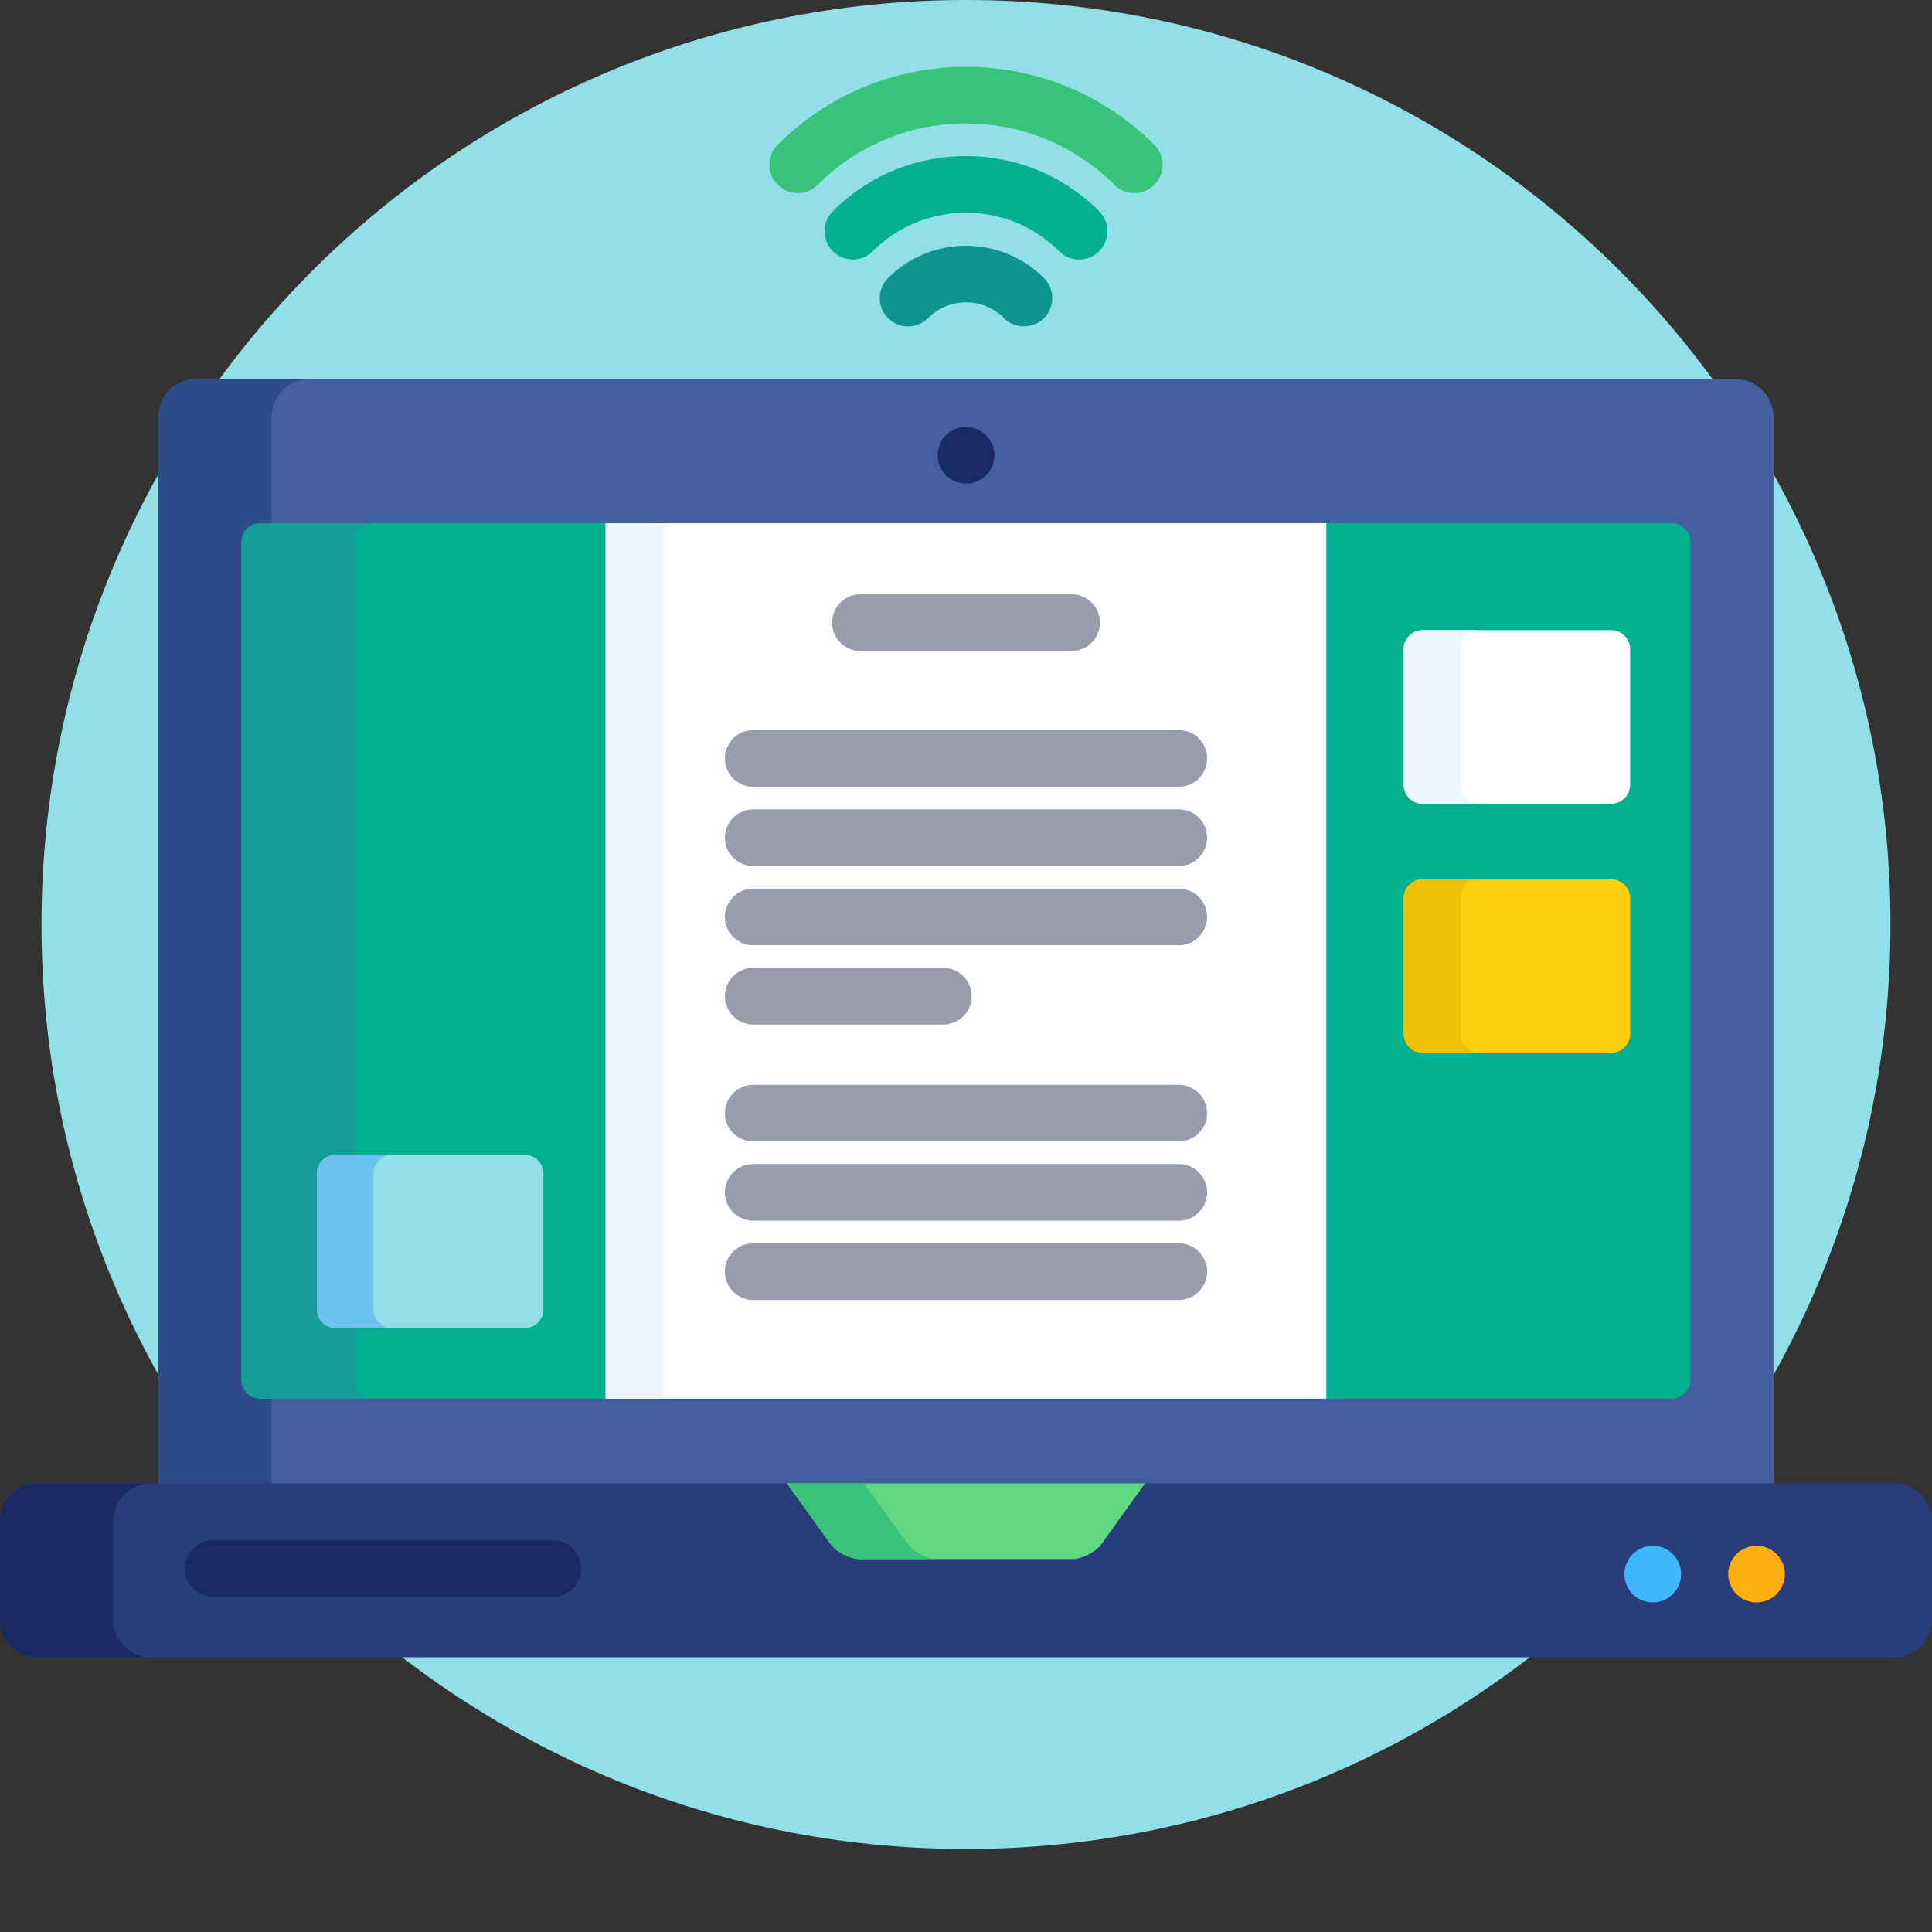 <svg xmlns="http://www.w3.org/2000/svg" version="1.1" xmlns:xlink="http://www.w3.org/1999/xlink" width="512" height="512" x="0" y="0" viewBox="0 0 512 512" style="enable-background:new 0 0 512 512" xml:space="preserve"><rect x="0" y="0" width="512" height="512" fill="#333333" stroke="none"/><g><path fill="#91e0e8" d="M501 245c0 135.309-109.691 245-245 245S11 380.309 11 245 120.691 0 256 0s245 109.691 245 245zm0 0" opacity="1" data-original="#91e0e8"/><path fill="#445ea0" d="M470 394.105V110.461c0-5.5-4.5-10-10-10H52c-5.5 0-10 4.5-10 10v283.644zm0 0" opacity="1" data-original="#445ea0"/><path fill="#2e4c89" d="M69 369.652c-2.207 0-4-1.793-4-4v-222c0-2.203 1.793-4 4-4h3v-29.187c0-5.5 4.5-10 10-10H52c-5.5 0-10 4.5-10 10v283.64h30v-24.453zm0 0" opacity="1" data-original="#2e4c89"/><path fill="#293d7c" d="M512 429.2c0 5.5-4.5 10-10 10H10c-5.5 0-10-4.5-10-10v-26.095c0-5.5 4.5-10 10-10h492c5.5 0 10 4.5 10 10zm0 0" opacity="1" data-original="#293d7c"/><path fill="#1a2b63" d="M30 429.2v-26.095c0-5.5 4.5-10 10-10H10c-5.5 0-10 4.5-10 10V429.2c0 5.5 4.5 10 10 10h30c-5.5 0-10-4.5-10-10zm0 0" opacity="1" data-original="#1a2b63"/><path fill="#02af8e" d="M69 370.652c-2.75 0-5-2.25-5-5v-222c0-2.75 2.25-5 5-5h374c2.75 0 5 2.25 5 5v222c0 2.75-2.25 5-5 5zm0 0" opacity="1" data-original="#02af8e"/><path fill="#159e97" d="M94 365.652v-222c0-2.75 2.25-5 5-5H69c-2.75 0-5 2.25-5 5v222c0 2.75 2.25 5 5 5h30c-2.75 0-5-2.25-5-5zm0 0" opacity="1" data-original="#159e97"/><path fill="#1a2b63" d="M263.5 120.652a7.5 7.5 0 1 1-15 0 7.5 7.5 0 0 1 15 0zm0 0" opacity="1" data-original="#1a2b63"/><path fill="#ffaf10" d="M473 417.152a7.5 7.5 0 1 1-15 0 7.5 7.5 0 0 1 15 0zm0 0" opacity="1" data-original="#ffaf10"/><path fill="#3eb7ff" d="M445.5 417.152a7.5 7.5 0 1 1-15 0 7.5 7.5 0 0 1 15 0zm0 0" opacity="1" data-original="#3eb7ff"/><path fill="#60d882" d="m208.543 393.105 11.5 16c1.605 2.235 5.168 4.063 7.918 4.063h56.078c2.75 0 6.313-1.828 7.918-4.063l11.5-16zm0 0" opacity="1" data-original="#60d882"/><path fill="#37c47a" d="m240.5 409.105-11.5-16h-20.457l11.5 16c1.605 2.235 5.168 4.063 7.918 4.063h20.457c-2.75 0-6.313-1.828-7.918-4.063zm0 0" opacity="1" data-original="#37c47a"/><path fill="#1a2b63" d="M146.5 423.152h-90a7.497 7.497 0 0 1-7.5-7.5 7.5 7.5 0 0 1 7.5-7.5h90a7.5 7.5 0 0 1 7.5 7.5c0 4.145-3.355 7.5-7.5 7.5zm0 0" opacity="1" data-original="#1a2b63"/><path fill="#37c47a" d="M300.602 51.176a7.475 7.475 0 0 1-5.301-2.2c-10.48-10.476-24.434-16.25-39.297-16.25-14.867 0-28.824 5.774-39.305 16.25a7.497 7.497 0 0 1-10.605 0 7.497 7.497 0 0 1 0-10.605c13.312-13.312 31.039-20.64 49.91-20.64 18.867 0 36.594 7.328 49.902 20.64a7.497 7.497 0 0 1 0 10.606 7.477 7.477 0 0 1-5.304 2.199zm0 0" opacity="1" data-original="#37c47a"/><path fill="#02af8e" d="M285.98 68.773a7.477 7.477 0 0 1-5.304-2.199c-13.61-13.605-35.746-13.605-49.352 0a7.497 7.497 0 0 1-10.605 0 7.497 7.497 0 0 1 0-10.605c9.41-9.41 21.941-14.594 35.281-14.594 13.344 0 25.871 5.184 35.281 14.594a7.497 7.497 0 0 1 0 10.605 7.475 7.475 0 0 1-5.3 2.2zm0 0" opacity="1" data-original="#02af8e"/><path fill="#0f9390" d="M271.355 86.5c-1.917 0-3.84-.73-5.304-2.2-2.684-2.683-6.254-4.163-10.051-4.163s-7.367 1.48-10.05 4.164a7.5 7.5 0 0 1-10.606.004 7.5 7.5 0 0 1-.004-10.606c5.52-5.52 12.855-8.562 20.66-8.562s15.145 3.043 20.66 8.562a7.497 7.497 0 0 1-5.305 12.801zm0 0" opacity="1" data-original="#0f9390"/><path fill="#ffffff" d="M160.5 138.652h191v232h-191zm0 0" opacity="1" data-original="#ffffff"/><path fill="#eef6ff" d="M160.5 138.652H176v232h-15.5zm0 0" opacity="1" data-original="#eef6ff"/><g fill="#999cad"><path d="M284 172.5h-56a7.5 7.5 0 1 1 0-15h56a7.5 7.5 0 1 1 0 15zM312.395 208.5h-112.79a7.5 7.5 0 1 1 0-15h112.79c4.14 0 7.5 3.36 7.5 7.5s-3.36 7.5-7.5 7.5zM312.395 229.5h-112.79a7.5 7.5 0 1 1 0-15h112.79c4.14 0 7.5 3.36 7.5 7.5s-3.36 7.5-7.5 7.5zM312.395 250.5h-112.79a7.5 7.5 0 1 1 0-15h112.79c4.14 0 7.5 3.36 7.5 7.5s-3.36 7.5-7.5 7.5zM250 271.5h-50.395a7.5 7.5 0 1 1 0-15H250a7.5 7.5 0 1 1 0 15zM312.395 302.5h-112.79a7.5 7.5 0 1 1 0-15h112.79c4.14 0 7.5 3.36 7.5 7.5s-3.36 7.5-7.5 7.5zM312.395 323.5h-112.79a7.5 7.5 0 1 1 0-15h112.79c4.14 0 7.5 3.36 7.5 7.5s-3.36 7.5-7.5 7.5zM312.395 344.5h-112.79a7.5 7.5 0 1 1 0-15h112.79c4.14 0 7.5 3.36 7.5 7.5s-3.36 7.5-7.5 7.5zm0 0" fill="#999cad" opacity="1" data-original="#999cad"/></g><path fill="#ffffff" d="M432 208c0 2.75-2.25 5-5 5h-50c-2.75 0-5-2.25-5-5v-36c0-2.75 2.25-5 5-5h50c2.75 0 5 2.25 5 5zm0 0" opacity="1" data-original="#ffffff"/><path fill="#ffd00d" d="M432 274c0 2.75-2.25 5-5 5h-50c-2.75 0-5-2.25-5-5v-36c0-2.75 2.25-5 5-5h50c2.75 0 5 2.25 5 5zm0 0" opacity="1" data-original="#ffd00d"/><path fill="#eef6ff" d="M387 208v-36c0-2.75 2.25-5 5-5h-15c-2.75 0-5 2.25-5 5v36c0 2.75 2.25 5 5 5h15c-2.75 0-5-2.25-5-5zm0 0" opacity="1" data-original="#eef6ff"/><path fill="#edc10a" d="M387 274v-36c0-2.75 2.25-5 5-5h-15c-2.75 0-5 2.25-5 5v36c0 2.75 2.25 5 5 5h15c-2.75 0-5-2.25-5-5zm0 0" opacity="1" data-original="#edc10a"/><path fill="#91e0e8" d="M144 347c0 2.75-2.25 5-5 5H89c-2.75 0-5-2.25-5-5v-36c0-2.75 2.25-5 5-5h50c2.75 0 5 2.25 5 5zm0 0" opacity="1" data-original="#91e0e8"/><path fill="#6dc3ed" d="M99 347v-36c0-2.75 2.25-5 5-5H89c-2.75 0-5 2.25-5 5v36c0 2.75 2.25 5 5 5h15c-2.75 0-5-2.25-5-5zm0 0" opacity="1" data-original="#6dc3ed"/></g></svg>